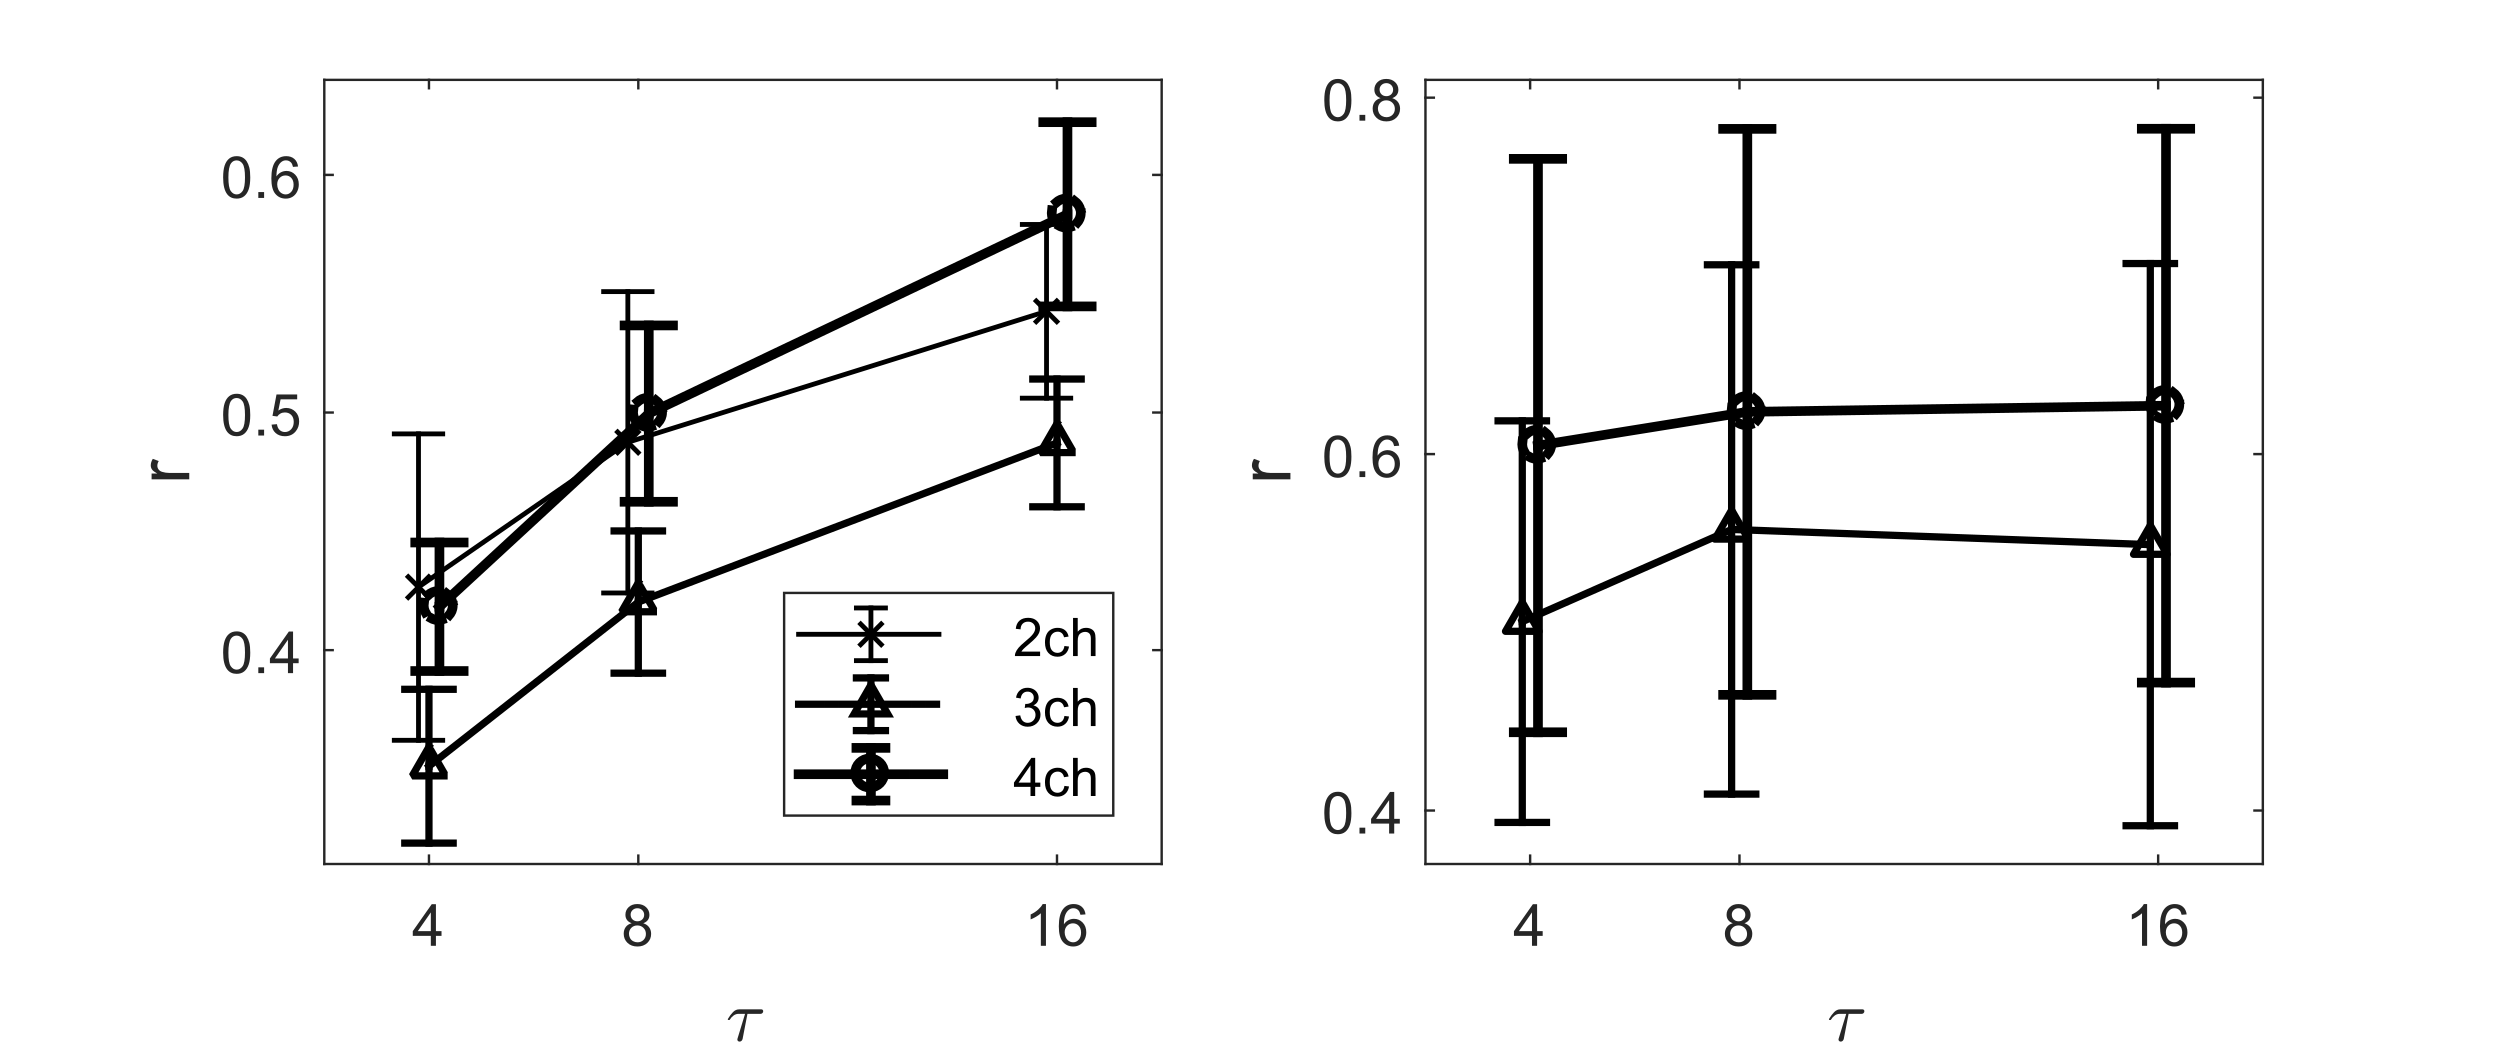 <?xml version="1.0"?>
<!DOCTYPE svg PUBLIC '-//W3C//DTD SVG 1.0//EN'
          'http://www.w3.org/TR/2001/REC-SVG-20010904/DTD/svg10.dtd'>
<svg xmlns:xlink="http://www.w3.org/1999/xlink" style="fill-opacity:1; color-rendering:auto; color-interpolation:auto; stroke:black; text-rendering:auto; stroke-linecap:square; stroke-miterlimit:10; stroke-opacity:1; shape-rendering:auto; fill:black; stroke-dasharray:none; font-weight:normal; stroke-width:1; font-family:'Dialog'; font-style:normal; stroke-linejoin:miter; font-size:12px; stroke-dashoffset:0; image-rendering:auto;" width="1033" height="436" xmlns="http://www.w3.org/2000/svg"
><rect width="100%" height="100%" fill="#808080" stroke="none"/><!--Generated by the Batik Graphics2D SVG Generator--><defs id="genericDefs"
  /><g
  ><defs id="defs1"
    ><clipPath clipPathUnits="userSpaceOnUse" id="clipPath1"
      ><path d="M0 0 L1033 0 L1033 436 L0 436 L0 0 Z"
      /></clipPath
    ></defs
    ><g style="fill:white; stroke:white;"
    ><rect x="0" y="0" width="1033" style="clip-path:url(#clipPath1); stroke:none;" height="436"
    /></g
    ><g style="fill:white; text-rendering:optimizeSpeed; color-rendering:optimizeSpeed; image-rendering:optimizeSpeed; shape-rendering:crispEdges; color-interpolation:sRGB; stroke:white;"
    ><rect x="0" width="1033" height="436" y="0" style="stroke:none;"
      /><path style="stroke:none;" d="M134 357 L480 357 L480 33 L134 33 Z"
    /></g
    ><g style="fill:rgb(38,38,38); text-rendering:geometricPrecision; color-rendering:optimizeQuality; image-rendering:optimizeQuality; stroke-linejoin:round; color-interpolation:linearRGB; stroke:rgb(38,38,38);"
    ><line y2="357" style="fill:none;" x1="134" x2="480" y1="357"
      /><line y2="33" style="fill:none;" x1="134" x2="480" y1="33"
      /><line y2="353.54" style="fill:none;" x1="177.25" x2="177.25" y1="357"
      /><line y2="353.54" style="fill:none;" x1="263.75" x2="263.75" y1="357"
      /><line y2="353.54" style="fill:none;" x1="436.75" x2="436.75" y1="357"
      /><line y2="36.46" style="fill:none;" x1="177.25" x2="177.25" y1="33"
      /><line y2="36.46" style="fill:none;" x1="263.75" x2="263.75" y1="33"
      /><line y2="36.46" style="fill:none;" x1="436.75" x2="436.75" y1="33"
    /></g
    ><g transform="translate(177.25,365.8)" style="font-size:24px; fill:rgb(38,38,38); text-rendering:geometricPrecision; color-rendering:optimizeQuality; image-rendering:optimizeQuality; font-family:'SansSerif'; color-interpolation:linearRGB; stroke:rgb(38,38,38);"
    ><path style="stroke:none;" d="M0.766 25 L0.766 20.891 L-6.688 20.891 L-6.688 18.953 L1.141 7.812 L2.875 7.812 L2.875 18.953 L5.188 18.953 L5.188 20.891 L2.875 20.891 L2.875 25 L0.766 25 ZM0.766 18.953 L0.766 11.203 L-4.625 18.953 L0.766 18.953 Z"
    /></g
    ><g transform="translate(263.75,365.8)" style="font-size:24px; fill:rgb(38,38,38); text-rendering:geometricPrecision; color-rendering:optimizeQuality; image-rendering:optimizeQuality; font-family:'SansSerif'; color-interpolation:linearRGB; stroke:rgb(38,38,38);"
    ><path style="stroke:none;" d="M-2.75 15.688 Q-4.062 15.203 -4.695 14.312 Q-5.328 13.422 -5.328 12.172 Q-5.328 10.297 -3.984 9.023 Q-2.641 7.75 -0.406 7.75 Q1.844 7.75 3.219 9.055 Q4.594 10.359 4.594 12.234 Q4.594 13.438 3.969 14.32 Q3.344 15.203 2.062 15.688 Q3.641 16.203 4.469 17.352 Q5.297 18.5 5.297 20.094 Q5.297 22.297 3.734 23.797 Q2.172 25.297 -0.359 25.297 Q-2.906 25.297 -4.469 23.789 Q-6.031 22.281 -6.031 20.031 Q-6.031 18.359 -5.18 17.227 Q-4.328 16.094 -2.75 15.688 ZM-3.172 12.109 Q-3.172 13.328 -2.391 14.102 Q-1.609 14.875 -0.359 14.875 Q0.859 14.875 1.641 14.109 Q2.422 13.344 2.422 12.219 Q2.422 11.062 1.617 10.273 Q0.812 9.484 -0.375 9.484 Q-1.578 9.484 -2.375 10.258 Q-3.172 11.031 -3.172 12.109 ZM-3.859 20.047 Q-3.859 20.938 -3.43 21.781 Q-3 22.625 -2.156 23.094 Q-1.312 23.562 -0.344 23.562 Q1.172 23.562 2.156 22.586 Q3.141 21.609 3.141 20.109 Q3.141 18.594 2.125 17.594 Q1.109 16.594 -0.406 16.594 Q-1.906 16.594 -2.883 17.578 Q-3.859 18.562 -3.859 20.047 Z"
    /></g
    ><g transform="translate(436.75,365.8)" style="font-size:24px; fill:rgb(38,38,38); text-rendering:geometricPrecision; color-rendering:optimizeQuality; image-rendering:optimizeQuality; font-family:'SansSerif'; color-interpolation:linearRGB; stroke:rgb(38,38,38);"
    ><path style="stroke:none;" d="M-4.562 25 L-6.672 25 L-6.672 11.562 Q-7.422 12.281 -8.664 13.008 Q-9.906 13.734 -10.891 14.094 L-10.891 12.062 Q-9.109 11.234 -7.789 10.047 Q-6.469 8.859 -5.922 7.75 L-4.562 7.75 L-4.562 25 ZM11.785 12.031 L9.691 12.188 Q9.41 10.953 8.895 10.391 Q8.035 9.484 6.785 9.484 Q5.785 9.484 5.019 10.047 Q4.019 10.766 3.449 12.164 Q2.879 13.562 2.848 16.141 Q3.613 14.984 4.715 14.422 Q5.816 13.859 7.019 13.859 Q9.129 13.859 10.613 15.406 Q12.098 16.953 12.098 19.422 Q12.098 21.031 11.402 22.422 Q10.707 23.812 9.488 24.555 Q8.27 25.297 6.723 25.297 Q4.082 25.297 2.418 23.352 Q0.754 21.406 0.754 16.953 Q0.754 11.984 2.598 9.719 Q4.191 7.75 6.91 7.75 Q8.941 7.75 10.238 8.883 Q11.535 10.016 11.785 12.031 ZM3.176 19.438 Q3.176 20.516 3.637 21.516 Q4.098 22.516 4.934 23.039 Q5.769 23.562 6.676 23.562 Q8.02 23.562 8.98 22.484 Q9.941 21.406 9.941 19.547 Q9.941 17.766 8.988 16.742 Q8.035 15.719 6.598 15.719 Q5.176 15.719 4.176 16.742 Q3.176 17.766 3.176 19.438 Z"
    /></g
    ><g transform="translate(300,430)" style="font-size:30px; fill:rgb(38,38,38); text-rendering:geometricPrecision; color-rendering:optimizeQuality; image-rendering:optimizeQuality; font-family:'mwb_cmmi10'; color-interpolation:linearRGB; stroke:rgb(38,38,38);"
    ><path style="stroke:none;" d="M4.672 -0.453 Q4.672 -0.656 4.719 -0.781 L7.859 -11.078 L5.156 -11.078 Q4.062 -11.078 3.109 -10.391 Q2.156 -9.703 1.531 -8.641 Q1.469 -8.531 1.344 -8.531 L1 -8.531 Q0.719 -8.531 0.719 -8.812 Q0.719 -8.875 0.781 -9 Q1.766 -10.672 2.883 -11.805 Q4 -12.938 5.406 -12.938 L14.609 -12.938 Q14.922 -12.938 15.141 -12.719 Q15.359 -12.5 15.359 -12.172 Q15.359 -11.734 15.047 -11.406 Q14.734 -11.078 14.281 -11.078 L8.844 -11.078 L6.844 -0.719 Q6.719 -0.234 6.398 0.078 Q6.078 0.391 5.578 0.391 Q5.203 0.391 4.938 0.148 Q4.672 -0.094 4.672 -0.453 Z"
    /></g
    ><g style="fill:rgb(38,38,38); text-rendering:geometricPrecision; color-rendering:optimizeQuality; image-rendering:optimizeQuality; stroke-linejoin:round; color-interpolation:linearRGB; stroke:rgb(38,38,38);"
    ><line y2="33" style="fill:none;" x1="134" x2="134" y1="357"
      /><line y2="33" style="fill:none;" x1="480" x2="480" y1="357"
      /><line y2="268.636" style="fill:none;" x1="134" x2="137.46" y1="268.636"
      /><line y2="170.454" style="fill:none;" x1="134" x2="137.46" y1="170.454"
      /><line y2="72.273" style="fill:none;" x1="134" x2="137.46" y1="72.273"
      /><line y2="268.636" style="fill:none;" x1="480" x2="476.54" y1="268.636"
      /><line y2="170.454" style="fill:none;" x1="480" x2="476.54" y1="170.454"
      /><line y2="72.273" style="fill:none;" x1="480" x2="476.54" y1="72.273"
    /></g
    ><g transform="translate(125.2,268.636)" style="font-size:24px; fill:rgb(38,38,38); text-rendering:geometricPrecision; color-rendering:optimizeQuality; image-rendering:optimizeQuality; font-family:'SansSerif'; color-interpolation:linearRGB; stroke:rgb(38,38,38);"
    ><path style="stroke:none;" d="M-33 1.031 Q-33 -2.016 -32.375 -3.875 Q-31.75 -5.734 -30.516 -6.742 Q-29.281 -7.75 -27.406 -7.75 Q-26.016 -7.75 -24.977 -7.195 Q-23.938 -6.641 -23.258 -5.594 Q-22.578 -4.547 -22.188 -3.039 Q-21.797 -1.531 -21.797 1.031 Q-21.797 4.047 -22.422 5.906 Q-23.047 7.766 -24.281 8.781 Q-25.516 9.797 -27.406 9.797 Q-29.891 9.797 -31.297 8.016 Q-33 5.859 -33 1.031 ZM-30.828 1.031 Q-30.828 5.25 -29.844 6.656 Q-28.859 8.062 -27.406 8.062 Q-25.953 8.062 -24.961 6.656 Q-23.969 5.25 -23.969 1.031 Q-23.969 -3.219 -24.961 -4.609 Q-25.953 -6 -27.422 -6 Q-28.875 -6 -29.75 -4.781 Q-30.828 -3.203 -30.828 1.031 ZM-18.465 9.5 L-18.465 7.094 L-16.074 7.094 L-16.074 9.5 L-18.465 9.5 ZM-6.219 9.5 L-6.219 5.391 L-13.672 5.391 L-13.672 3.453 L-5.844 -7.688 L-4.109 -7.688 L-4.109 3.453 L-1.797 3.453 L-1.797 5.391 L-4.109 5.391 L-4.109 9.5 L-6.219 9.5 ZM-6.219 3.453 L-6.219 -4.297 L-11.609 3.453 L-6.219 3.453 Z"
    /></g
    ><g transform="translate(125.2,170.454)" style="font-size:24px; fill:rgb(38,38,38); text-rendering:geometricPrecision; color-rendering:optimizeQuality; image-rendering:optimizeQuality; font-family:'SansSerif'; color-interpolation:linearRGB; stroke:rgb(38,38,38);"
    ><path style="stroke:none;" d="M-33 1.031 Q-33 -2.016 -32.375 -3.875 Q-31.75 -5.734 -30.516 -6.742 Q-29.281 -7.75 -27.406 -7.75 Q-26.016 -7.75 -24.977 -7.195 Q-23.938 -6.641 -23.258 -5.594 Q-22.578 -4.547 -22.188 -3.039 Q-21.797 -1.531 -21.797 1.031 Q-21.797 4.047 -22.422 5.906 Q-23.047 7.766 -24.281 8.781 Q-25.516 9.797 -27.406 9.797 Q-29.891 9.797 -31.297 8.016 Q-33 5.859 -33 1.031 ZM-30.828 1.031 Q-30.828 5.25 -29.844 6.656 Q-28.859 8.062 -27.406 8.062 Q-25.953 8.062 -24.961 6.656 Q-23.969 5.25 -23.969 1.031 Q-23.969 -3.219 -24.961 -4.609 Q-25.953 -6 -27.422 -6 Q-28.875 -6 -29.75 -4.781 Q-30.828 -3.203 -30.828 1.031 ZM-18.465 9.5 L-18.465 7.094 L-16.074 7.094 L-16.074 9.5 L-18.465 9.5 ZM-12.984 5 L-10.766 4.812 Q-10.531 6.422 -9.633 7.242 Q-8.734 8.062 -7.469 8.062 Q-5.938 8.062 -4.883 6.914 Q-3.828 5.766 -3.828 3.859 Q-3.828 2.062 -4.844 1.016 Q-5.859 -0.031 -7.5 -0.031 Q-8.516 -0.031 -9.336 0.43 Q-10.156 0.891 -10.625 1.641 L-12.609 1.375 L-10.953 -7.453 L-2.406 -7.453 L-2.406 -5.438 L-9.266 -5.438 L-10.188 -0.812 Q-8.641 -1.891 -6.938 -1.891 Q-4.688 -1.891 -3.141 -0.336 Q-1.594 1.219 -1.594 3.672 Q-1.594 6 -2.953 7.703 Q-4.609 9.797 -7.469 9.797 Q-9.812 9.797 -11.297 8.484 Q-12.781 7.172 -12.984 5 Z"
    /></g
    ><g transform="translate(125.2,72.273)" style="font-size:24px; fill:rgb(38,38,38); text-rendering:geometricPrecision; color-rendering:optimizeQuality; image-rendering:optimizeQuality; font-family:'SansSerif'; color-interpolation:linearRGB; stroke:rgb(38,38,38);"
    ><path style="stroke:none;" d="M-33 1.031 Q-33 -2.016 -32.375 -3.875 Q-31.75 -5.734 -30.516 -6.742 Q-29.281 -7.75 -27.406 -7.75 Q-26.016 -7.75 -24.977 -7.195 Q-23.938 -6.641 -23.258 -5.594 Q-22.578 -4.547 -22.188 -3.039 Q-21.797 -1.531 -21.797 1.031 Q-21.797 4.047 -22.422 5.906 Q-23.047 7.766 -24.281 8.781 Q-25.516 9.797 -27.406 9.797 Q-29.891 9.797 -31.297 8.016 Q-33 5.859 -33 1.031 ZM-30.828 1.031 Q-30.828 5.25 -29.844 6.656 Q-28.859 8.062 -27.406 8.062 Q-25.953 8.062 -24.961 6.656 Q-23.969 5.25 -23.969 1.031 Q-23.969 -3.219 -24.961 -4.609 Q-25.953 -6 -27.422 -6 Q-28.875 -6 -29.75 -4.781 Q-30.828 -3.203 -30.828 1.031 ZM-18.465 9.5 L-18.465 7.094 L-16.074 7.094 L-16.074 9.5 L-18.465 9.5 ZM-2.047 -3.469 L-4.141 -3.312 Q-4.422 -4.547 -4.938 -5.109 Q-5.797 -6.016 -7.047 -6.016 Q-8.047 -6.016 -8.812 -5.453 Q-9.812 -4.734 -10.383 -3.336 Q-10.953 -1.938 -10.984 0.641 Q-10.219 -0.516 -9.117 -1.078 Q-8.016 -1.641 -6.812 -1.641 Q-4.703 -1.641 -3.219 -0.094 Q-1.734 1.453 -1.734 3.922 Q-1.734 5.531 -2.43 6.922 Q-3.125 8.312 -4.344 9.055 Q-5.562 9.797 -7.109 9.797 Q-9.75 9.797 -11.414 7.852 Q-13.078 5.906 -13.078 1.453 Q-13.078 -3.516 -11.234 -5.781 Q-9.641 -7.75 -6.922 -7.75 Q-4.891 -7.75 -3.594 -6.617 Q-2.297 -5.484 -2.047 -3.469 ZM-10.656 3.938 Q-10.656 5.016 -10.195 6.016 Q-9.734 7.016 -8.898 7.539 Q-8.062 8.062 -7.156 8.062 Q-5.812 8.062 -4.852 6.984 Q-3.891 5.906 -3.891 4.047 Q-3.891 2.266 -4.844 1.242 Q-5.797 0.219 -7.234 0.219 Q-8.656 0.219 -9.656 1.242 Q-10.656 2.266 -10.656 3.938 Z"
    /></g
    ><g transform="translate(85.2,195) rotate(-90)" style="font-size:30px; fill:rgb(38,38,38); text-rendering:geometricPrecision; color-rendering:optimizeQuality; image-rendering:optimizeQuality; font-family:'SansSerif'; color-interpolation:linearRGB; stroke:rgb(38,38,38);"
    ><path style="stroke:none;" d="M-3.047 -7 L-3.047 -22.562 L-0.672 -22.562 L-0.672 -20.203 Q0.234 -21.859 1 -22.383 Q1.766 -22.906 2.688 -22.906 Q4.031 -22.906 5.406 -22.062 L4.5 -19.609 Q3.531 -20.188 2.562 -20.188 Q1.688 -20.188 1 -19.664 Q0.312 -19.141 0.031 -18.219 Q-0.422 -16.812 -0.422 -15.141 L-0.422 -7 L-3.047 -7 Z"
    /></g
    ><g style="stroke-linecap:butt; text-rendering:geometricPrecision; color-rendering:optimizeQuality; image-rendering:optimizeQuality; stroke-linejoin:round; color-interpolation:linearRGB; stroke-width:2;"
    ><line y2="305.894" style="fill:none;" x1="172.925" x2="172.925" y1="242.589"
      /><line y2="245.017" style="fill:none;" x1="259.425" x2="259.425" y1="182.756"
      /><line y2="164.525" style="fill:none;" x1="432.425" x2="432.425" y1="128.636"
      /><line y2="179.284" style="fill:none;" x1="172.925" x2="172.925" y1="242.589"
      /><line y2="120.495" style="fill:none;" x1="259.425" x2="259.425" y1="182.756"
      /><line y2="92.748" style="fill:none;" x1="432.425" x2="432.425" y1="128.636"
      /><path style="fill:none; stroke-dasharray:2,2; stroke-miterlimit:1; fill-rule:evenodd; stroke-linejoin:bevel;" d="M172.925 242.589 L259.425 182.756 L432.425 128.636"
      /><path d="M-4.243 -4.243 L4.243 4.243 M-4.243 4.243 L4.243 -4.243" style="fill:none; stroke-linejoin:miter;" transform="translate(172.925,242.589)"
      /><path d="M-4.243 -4.243 L4.243 4.243 M-4.243 4.243 L4.243 -4.243" style="fill:none; stroke-linejoin:miter;" transform="translate(259.425,182.756)"
      /><path d="M-4.243 -4.243 L4.243 4.243 M-4.243 4.243 L4.243 -4.243" style="fill:none; stroke-linejoin:miter;" transform="translate(432.425,128.636)"
    /></g
    ><g style="text-rendering:geometricPrecision; color-interpolation:linearRGB; color-rendering:optimizeQuality; image-rendering:optimizeQuality;" transform="translate(172.925,305.894)"
    ><path style="stroke:none;" d="M-10 0 L10 0"
    /></g
    ><g transform="translate(172.925,305.894)" style="stroke-linecap:butt; text-rendering:geometricPrecision; color-rendering:optimizeQuality; image-rendering:optimizeQuality; color-interpolation:linearRGB; stroke-width:2;"
    ><path style="fill:none;" d="M-10 0 L10 0"
    /></g
    ><g style="text-rendering:geometricPrecision; color-interpolation:linearRGB; color-rendering:optimizeQuality; image-rendering:optimizeQuality;" transform="translate(259.425,245.017)"
    ><path style="stroke:none;" d="M-10 0 L10 0"
    /></g
    ><g transform="translate(259.425,245.017)" style="stroke-linecap:butt; text-rendering:geometricPrecision; color-rendering:optimizeQuality; image-rendering:optimizeQuality; color-interpolation:linearRGB; stroke-width:2;"
    ><path style="fill:none;" d="M-10 0 L10 0"
    /></g
    ><g style="text-rendering:geometricPrecision; color-interpolation:linearRGB; color-rendering:optimizeQuality; image-rendering:optimizeQuality;" transform="translate(432.425,164.525)"
    ><path style="stroke:none;" d="M-10 0 L10 0"
    /></g
    ><g transform="translate(432.425,164.525)" style="stroke-linecap:butt; text-rendering:geometricPrecision; color-rendering:optimizeQuality; image-rendering:optimizeQuality; color-interpolation:linearRGB; stroke-width:2;"
    ><path style="fill:none;" d="M-10 0 L10 0"
    /></g
    ><g style="text-rendering:geometricPrecision; color-interpolation:linearRGB; color-rendering:optimizeQuality; image-rendering:optimizeQuality;" transform="translate(172.925,179.284)"
    ><path style="stroke:none;" d="M-10 0 L10 0"
    /></g
    ><g transform="translate(172.925,179.284)" style="stroke-linecap:butt; text-rendering:geometricPrecision; color-rendering:optimizeQuality; image-rendering:optimizeQuality; color-interpolation:linearRGB; stroke-width:2;"
    ><path style="fill:none;" d="M-10 0 L10 0"
    /></g
    ><g style="text-rendering:geometricPrecision; color-interpolation:linearRGB; color-rendering:optimizeQuality; image-rendering:optimizeQuality;" transform="translate(259.425,120.495)"
    ><path style="stroke:none;" d="M-10 0 L10 0"
    /></g
    ><g transform="translate(259.425,120.495)" style="stroke-linecap:butt; text-rendering:geometricPrecision; color-rendering:optimizeQuality; image-rendering:optimizeQuality; color-interpolation:linearRGB; stroke-width:2;"
    ><path style="fill:none;" d="M-10 0 L10 0"
    /></g
    ><g style="text-rendering:geometricPrecision; color-interpolation:linearRGB; color-rendering:optimizeQuality; image-rendering:optimizeQuality;" transform="translate(432.425,92.748)"
    ><path style="stroke:none;" d="M-10 0 L10 0"
    /></g
    ><g transform="translate(432.425,92.748)" style="stroke-linecap:butt; text-rendering:geometricPrecision; color-rendering:optimizeQuality; image-rendering:optimizeQuality; color-interpolation:linearRGB; stroke-width:2;"
    ><path style="fill:none;" d="M-10 0 L10 0"
      /><line transform="translate(-432.425,-92.748)" x1="177.25" x2="177.25" y1="316.599" style="fill:none; stroke-linejoin:round; stroke-width:3;" y2="348.377"
      /><line transform="translate(-432.425,-92.748)" x1="263.75" x2="263.75" y1="248.773" style="fill:none; stroke-linejoin:round; stroke-width:3;" y2="278.16"
      /><line transform="translate(-432.425,-92.748)" x1="436.75" x2="436.75" y1="183.014" style="fill:none; stroke-linejoin:round; stroke-width:3;" y2="209.407"
      /><line transform="translate(-432.425,-92.748)" x1="177.25" x2="177.25" y1="316.599" style="fill:none; stroke-linejoin:round; stroke-width:3;" y2="284.821"
      /><line transform="translate(-432.425,-92.748)" x1="263.75" x2="263.75" y1="248.773" style="fill:none; stroke-linejoin:round; stroke-width:3;" y2="219.387"
      /><line transform="translate(-432.425,-92.748)" x1="436.75" x2="436.75" y1="183.014" style="fill:none; stroke-linejoin:round; stroke-width:3;" y2="156.621"
    /></g
    ><g style="stroke-linecap:butt; text-rendering:geometricPrecision; color-rendering:optimizeQuality; image-rendering:optimizeQuality; stroke-linejoin:bevel; stroke-dasharray:3,3; color-interpolation:linearRGB; stroke-width:3; stroke-miterlimit:1;"
    ><path d="M177.25 316.599 L263.75 248.773 L436.75 183.014" style="fill:none; fill-rule:evenodd;"
      /><path transform="translate(177.25,316.599)" style="fill:none; stroke-dasharray:none; stroke-miterlimit:10; stroke-linejoin:miter;" d="M0 -7.998 L-6.926 3.999 L6.926 3.999 Z"
      /><path transform="translate(263.75,248.773)" style="fill:none; stroke-dasharray:none; stroke-miterlimit:10; stroke-linejoin:miter;" d="M0 -7.998 L-6.926 3.999 L6.926 3.999 Z"
      /><path transform="translate(436.75,183.014)" style="fill:none; stroke-dasharray:none; stroke-miterlimit:10; stroke-linejoin:miter;" d="M0 -7.998 L-6.926 3.999 L6.926 3.999 Z"
    /></g
    ><g style="text-rendering:geometricPrecision; color-interpolation:linearRGB; color-rendering:optimizeQuality; image-rendering:optimizeQuality;" transform="translate(177.25,348.377)"
    ><path style="stroke:none;" d="M-10 0 L10 0"
    /></g
    ><g transform="translate(177.25,348.377)" style="stroke-linecap:butt; text-rendering:geometricPrecision; color-rendering:optimizeQuality; image-rendering:optimizeQuality; color-interpolation:linearRGB; stroke-width:3;"
    ><path style="fill:none;" d="M-10 0 L10 0"
    /></g
    ><g style="text-rendering:geometricPrecision; color-interpolation:linearRGB; color-rendering:optimizeQuality; image-rendering:optimizeQuality;" transform="translate(263.75,278.16)"
    ><path style="stroke:none;" d="M-10 0 L10 0"
    /></g
    ><g transform="translate(263.75,278.16)" style="stroke-linecap:butt; text-rendering:geometricPrecision; color-rendering:optimizeQuality; image-rendering:optimizeQuality; color-interpolation:linearRGB; stroke-width:3;"
    ><path style="fill:none;" d="M-10 0 L10 0"
    /></g
    ><g style="text-rendering:geometricPrecision; color-interpolation:linearRGB; color-rendering:optimizeQuality; image-rendering:optimizeQuality;" transform="translate(436.75,209.407)"
    ><path style="stroke:none;" d="M-10 0 L10 0"
    /></g
    ><g transform="translate(436.75,209.407)" style="stroke-linecap:butt; text-rendering:geometricPrecision; color-rendering:optimizeQuality; image-rendering:optimizeQuality; color-interpolation:linearRGB; stroke-width:3;"
    ><path style="fill:none;" d="M-10 0 L10 0"
    /></g
    ><g style="text-rendering:geometricPrecision; color-interpolation:linearRGB; color-rendering:optimizeQuality; image-rendering:optimizeQuality;" transform="translate(177.25,284.821)"
    ><path style="stroke:none;" d="M-10 0 L10 0"
    /></g
    ><g transform="translate(177.25,284.821)" style="stroke-linecap:butt; text-rendering:geometricPrecision; color-rendering:optimizeQuality; image-rendering:optimizeQuality; color-interpolation:linearRGB; stroke-width:3;"
    ><path style="fill:none;" d="M-10 0 L10 0"
    /></g
    ><g style="text-rendering:geometricPrecision; color-interpolation:linearRGB; color-rendering:optimizeQuality; image-rendering:optimizeQuality;" transform="translate(263.75,219.387)"
    ><path style="stroke:none;" d="M-10 0 L10 0"
    /></g
    ><g transform="translate(263.75,219.387)" style="stroke-linecap:butt; text-rendering:geometricPrecision; color-rendering:optimizeQuality; image-rendering:optimizeQuality; color-interpolation:linearRGB; stroke-width:3;"
    ><path style="fill:none;" d="M-10 0 L10 0"
    /></g
    ><g style="text-rendering:geometricPrecision; color-interpolation:linearRGB; color-rendering:optimizeQuality; image-rendering:optimizeQuality;" transform="translate(436.75,156.621)"
    ><path style="stroke:none;" d="M-10 0 L10 0"
    /></g
    ><g transform="translate(436.75,156.621)" style="stroke-linecap:butt; text-rendering:geometricPrecision; color-rendering:optimizeQuality; image-rendering:optimizeQuality; color-interpolation:linearRGB; stroke-width:3;"
    ><path style="fill:none;" d="M-10 0 L10 0"
      /><line transform="translate(-436.75,-156.621)" x1="181.575" x2="181.575" y1="250.717" style="fill:none; stroke-linejoin:round; stroke-width:4;" y2="277.269"
      /><line transform="translate(-436.75,-156.621)" x1="268.075" x2="268.075" y1="170.904" style="fill:none; stroke-linejoin:round; stroke-width:4;" y2="207.336"
      /><line transform="translate(-436.75,-156.621)" x1="441.075" x2="441.075" y1="88.546" style="fill:none; stroke-linejoin:round; stroke-width:4;" y2="126.607"
      /><line transform="translate(-436.75,-156.621)" x1="181.575" x2="181.575" y1="250.717" style="fill:none; stroke-linejoin:round; stroke-width:4;" y2="224.164"
      /><line transform="translate(-436.75,-156.621)" x1="268.075" x2="268.075" y1="170.904" style="fill:none; stroke-linejoin:round; stroke-width:4;" y2="134.472"
      /><line transform="translate(-436.75,-156.621)" x1="441.075" x2="441.075" y1="88.546" style="fill:none; stroke-linejoin:round; stroke-width:4;" y2="50.485"
    /></g
    ><g style="stroke-linecap:butt; text-rendering:geometricPrecision; color-rendering:optimizeQuality; image-rendering:optimizeQuality; stroke-linejoin:bevel; stroke-dasharray:4,4; color-interpolation:linearRGB; stroke-width:4; stroke-miterlimit:1;"
    ><path d="M181.575 250.717 L268.075 170.904 L441.075 88.546" style="fill:none; fill-rule:evenodd;"
      /><circle transform="translate(181.575,250.717)" style="fill:none; stroke-linejoin:miter; stroke-dasharray:none; stroke-miterlimit:10;" r="6" cx="-0.5" cy="-0.5"
      /><circle transform="translate(268.075,170.904)" style="fill:none; stroke-linejoin:miter; stroke-dasharray:none; stroke-miterlimit:10;" r="6" cx="-0.5" cy="-0.5"
      /><circle transform="translate(441.075,88.546)" style="fill:none; stroke-linejoin:miter; stroke-dasharray:none; stroke-miterlimit:10;" r="6" cx="-0.5" cy="-0.5"
    /></g
    ><g style="text-rendering:geometricPrecision; color-interpolation:linearRGB; color-rendering:optimizeQuality; image-rendering:optimizeQuality;" transform="translate(181.575,277.269)"
    ><path style="stroke:none;" d="M-10 0 L10 0"
    /></g
    ><g transform="translate(181.575,277.269)" style="stroke-linecap:butt; text-rendering:geometricPrecision; color-rendering:optimizeQuality; image-rendering:optimizeQuality; color-interpolation:linearRGB; stroke-width:4;"
    ><path style="fill:none;" d="M-10 0 L10 0"
    /></g
    ><g style="text-rendering:geometricPrecision; color-interpolation:linearRGB; color-rendering:optimizeQuality; image-rendering:optimizeQuality;" transform="translate(268.075,207.336)"
    ><path style="stroke:none;" d="M-10 0 L10 0"
    /></g
    ><g transform="translate(268.075,207.336)" style="stroke-linecap:butt; text-rendering:geometricPrecision; color-rendering:optimizeQuality; image-rendering:optimizeQuality; color-interpolation:linearRGB; stroke-width:4;"
    ><path style="fill:none;" d="M-10 0 L10 0"
    /></g
    ><g style="text-rendering:geometricPrecision; color-interpolation:linearRGB; color-rendering:optimizeQuality; image-rendering:optimizeQuality;" transform="translate(441.075,126.607)"
    ><path style="stroke:none;" d="M-10 0 L10 0"
    /></g
    ><g transform="translate(441.075,126.607)" style="stroke-linecap:butt; text-rendering:geometricPrecision; color-rendering:optimizeQuality; image-rendering:optimizeQuality; color-interpolation:linearRGB; stroke-width:4;"
    ><path style="fill:none;" d="M-10 0 L10 0"
    /></g
    ><g style="text-rendering:geometricPrecision; color-interpolation:linearRGB; color-rendering:optimizeQuality; image-rendering:optimizeQuality;" transform="translate(181.575,224.164)"
    ><path style="stroke:none;" d="M-10 0 L10 0"
    /></g
    ><g transform="translate(181.575,224.164)" style="stroke-linecap:butt; text-rendering:geometricPrecision; color-rendering:optimizeQuality; image-rendering:optimizeQuality; color-interpolation:linearRGB; stroke-width:4;"
    ><path style="fill:none;" d="M-10 0 L10 0"
    /></g
    ><g style="text-rendering:geometricPrecision; color-interpolation:linearRGB; color-rendering:optimizeQuality; image-rendering:optimizeQuality;" transform="translate(268.075,134.472)"
    ><path style="stroke:none;" d="M-10 0 L10 0"
    /></g
    ><g transform="translate(268.075,134.472)" style="stroke-linecap:butt; text-rendering:geometricPrecision; color-rendering:optimizeQuality; image-rendering:optimizeQuality; color-interpolation:linearRGB; stroke-width:4;"
    ><path style="fill:none;" d="M-10 0 L10 0"
    /></g
    ><g style="text-rendering:geometricPrecision; color-interpolation:linearRGB; color-rendering:optimizeQuality; image-rendering:optimizeQuality;" transform="translate(441.075,50.485)"
    ><path style="stroke:none;" d="M-10 0 L10 0"
    /></g
    ><g transform="translate(441.075,50.485)" style="stroke-linecap:butt; text-rendering:geometricPrecision; color-rendering:optimizeQuality; image-rendering:optimizeQuality; color-interpolation:linearRGB; stroke-width:4;"
    ><path style="fill:none;" d="M-10 0 L10 0"
    /></g
    ><g style="fill:white; text-rendering:optimizeSpeed; color-rendering:optimizeSpeed; image-rendering:optimizeSpeed; shape-rendering:crispEdges; color-interpolation:sRGB; stroke:white;"
    ><path style="stroke:none;" d="M324 337 L324 245 L460 245 L460 337 Z"
    /></g
    ><g transform="translate(394.242,262.093)" style="font-size:22px; text-rendering:geometricPrecision; color-rendering:optimizeQuality; image-rendering:optimizeQuality; font-family:'SansSerif'; color-interpolation:linearRGB;"
    ><path style="stroke:none;" d="M35.527 7.141 L35.527 9 L25.121 9 Q25.09 8.297 25.34 7.656 Q25.746 6.594 26.621 5.562 Q27.496 4.531 29.137 3.172 Q31.715 1.078 32.613 -0.156 Q33.512 -1.391 33.512 -2.484 Q33.512 -3.641 32.691 -4.43 Q31.871 -5.219 30.559 -5.219 Q29.152 -5.219 28.316 -4.375 Q27.48 -3.531 27.465 -2.047 L25.48 -2.266 Q25.684 -4.484 27.02 -5.648 Q28.355 -6.812 30.59 -6.812 Q32.855 -6.812 34.176 -5.555 Q35.496 -4.297 35.496 -2.438 Q35.496 -1.5 35.113 -0.586 Q34.73 0.328 33.832 1.336 Q32.934 2.344 30.855 4.109 Q29.105 5.578 28.613 6.094 Q28.121 6.609 27.809 7.141 L35.527 7.141 ZM45.575 4.828 L47.481 5.062 Q47.169 7.031 45.888 8.148 Q44.606 9.266 42.731 9.266 Q40.388 9.266 38.966 7.734 Q37.544 6.203 37.544 3.344 Q37.544 1.484 38.153 0.102 Q38.763 -1.281 40.02 -1.977 Q41.278 -2.672 42.747 -2.672 Q44.606 -2.672 45.786 -1.727 Q46.966 -0.781 47.294 0.938 L45.419 1.234 Q45.153 0.078 44.466 -0.5 Q43.778 -1.078 42.825 -1.078 Q41.356 -1.078 40.442 -0.031 Q39.528 1.016 39.528 3.281 Q39.528 5.578 40.411 6.625 Q41.294 7.672 42.716 7.672 Q43.856 7.672 44.614 6.969 Q45.372 6.266 45.575 4.828 ZM49.138 9 L49.138 -6.75 L51.075 -6.75 L51.075 -1.094 Q52.419 -2.672 54.481 -2.672 Q55.747 -2.672 56.685 -2.172 Q57.622 -1.672 58.028 -0.789 Q58.435 0.094 58.435 1.766 L58.435 9 L56.497 9 L56.497 1.766 Q56.497 0.312 55.864 -0.344 Q55.231 -1 54.091 -1 Q53.231 -1 52.474 -0.555 Q51.716 -0.109 51.395 0.656 Q51.075 1.422 51.075 2.766 L51.075 9 L49.138 9 Z"
    /></g
    ><g style="stroke-linecap:butt; text-rendering:geometricPrecision; color-rendering:optimizeQuality; image-rendering:optimizeQuality; stroke-linejoin:bevel; stroke-dasharray:2,2; color-interpolation:linearRGB; stroke-width:2; stroke-miterlimit:1;"
    ><line y2="262.093" style="fill:none;" x1="329.978" x2="389.758" y1="262.093"
    /></g
    ><g style="text-rendering:geometricPrecision; color-interpolation:linearRGB; color-rendering:optimizeQuality; image-rendering:optimizeQuality;" transform="translate(359.868,272.977)"
    ><path style="stroke:none;" d="M-6 0 L6 0"
    /></g
    ><g transform="translate(359.868,272.977)" style="stroke-linecap:butt; text-rendering:geometricPrecision; color-rendering:optimizeQuality; image-rendering:optimizeQuality; color-interpolation:linearRGB; stroke-width:2;"
    ><path style="fill:none;" d="M-6 0 L6 0"
    /></g
    ><g style="text-rendering:geometricPrecision; color-interpolation:linearRGB; color-rendering:optimizeQuality; image-rendering:optimizeQuality;" transform="translate(359.868,251.209)"
    ><path style="stroke:none;" d="M-6 0 L6 0"
    /></g
    ><g transform="translate(359.868,251.209)" style="stroke-linecap:butt; text-rendering:geometricPrecision; color-rendering:optimizeQuality; image-rendering:optimizeQuality; color-interpolation:linearRGB; stroke-width:2;"
    ><path style="fill:none;" d="M-6 0 L6 0"
      /><line transform="translate(-359.868,-251.209)" x1="359.868" x2="359.868" y1="272.977" style="fill:none; stroke-linejoin:round;" y2="251.209"
      /><path d="M-4.243 -4.243 L4.243 4.243 M-4.243 4.243 L4.243 -4.243" style="fill:none;" transform="translate(0,10.884)"
    /></g
    ><g transform="translate(394.242,291)" style="font-size:22px; text-rendering:geometricPrecision; color-rendering:optimizeQuality; image-rendering:optimizeQuality; font-family:'SansSerif'; color-interpolation:linearRGB;"
    ><path style="stroke:none;" d="M25.371 4.844 L27.309 4.578 Q27.637 6.234 28.441 6.953 Q29.246 7.672 30.387 7.672 Q31.762 7.672 32.699 6.727 Q33.637 5.781 33.637 4.391 Q33.637 3.062 32.762 2.195 Q31.887 1.328 30.559 1.328 Q29.996 1.328 29.184 1.547 L29.402 -0.156 Q29.59 -0.125 29.715 -0.125 Q30.949 -0.125 31.934 -0.773 Q32.918 -1.422 32.918 -2.766 Q32.918 -3.828 32.199 -4.523 Q31.48 -5.219 30.34 -5.219 Q29.215 -5.219 28.465 -4.516 Q27.715 -3.812 27.496 -2.391 L25.574 -2.734 Q25.918 -4.672 27.176 -5.742 Q28.434 -6.812 30.309 -6.812 Q31.59 -6.812 32.676 -6.258 Q33.762 -5.703 34.34 -4.75 Q34.918 -3.797 34.918 -2.719 Q34.918 -1.703 34.371 -0.867 Q33.824 -0.031 32.746 0.469 Q34.137 0.797 34.91 1.812 Q35.684 2.828 35.684 4.344 Q35.684 6.406 34.184 7.844 Q32.684 9.281 30.387 9.281 Q28.309 9.281 26.941 8.047 Q25.574 6.812 25.371 4.844 ZM45.575 4.828 L47.481 5.062 Q47.169 7.031 45.888 8.148 Q44.606 9.266 42.731 9.266 Q40.388 9.266 38.966 7.734 Q37.544 6.203 37.544 3.344 Q37.544 1.484 38.153 0.102 Q38.763 -1.281 40.02 -1.977 Q41.278 -2.672 42.747 -2.672 Q44.606 -2.672 45.786 -1.727 Q46.966 -0.781 47.294 0.938 L45.419 1.234 Q45.153 0.078 44.466 -0.5 Q43.778 -1.078 42.825 -1.078 Q41.356 -1.078 40.442 -0.031 Q39.528 1.016 39.528 3.281 Q39.528 5.578 40.411 6.625 Q41.294 7.672 42.716 7.672 Q43.856 7.672 44.614 6.969 Q45.372 6.266 45.575 4.828 ZM49.138 9 L49.138 -6.75 L51.075 -6.75 L51.075 -1.094 Q52.419 -2.672 54.481 -2.672 Q55.747 -2.672 56.685 -2.172 Q57.622 -1.672 58.028 -0.789 Q58.435 0.094 58.435 1.766 L58.435 9 L56.497 9 L56.497 1.766 Q56.497 0.312 55.864 -0.344 Q55.231 -1 54.091 -1 Q53.231 -1 52.474 -0.555 Q51.716 -0.109 51.395 0.656 Q51.075 1.422 51.075 2.766 L51.075 9 L49.138 9 Z"
    /></g
    ><g style="stroke-linecap:butt; text-rendering:geometricPrecision; color-rendering:optimizeQuality; image-rendering:optimizeQuality; stroke-linejoin:bevel; stroke-dasharray:3,3; color-interpolation:linearRGB; stroke-width:3; stroke-miterlimit:1;"
    ><line y2="291" style="fill:none;" x1="329.978" x2="389.758" y1="291"
    /></g
    ><g style="text-rendering:geometricPrecision; color-interpolation:linearRGB; color-rendering:optimizeQuality; image-rendering:optimizeQuality;" transform="translate(359.868,301.884)"
    ><path style="stroke:none;" d="M-6 0 L6 0"
    /></g
    ><g transform="translate(359.868,301.884)" style="stroke-linecap:butt; text-rendering:geometricPrecision; color-rendering:optimizeQuality; image-rendering:optimizeQuality; color-interpolation:linearRGB; stroke-width:3;"
    ><path style="fill:none;" d="M-6 0 L6 0"
    /></g
    ><g style="text-rendering:geometricPrecision; color-interpolation:linearRGB; color-rendering:optimizeQuality; image-rendering:optimizeQuality;" transform="translate(359.868,280.116)"
    ><path style="stroke:none;" d="M-6 0 L6 0"
    /></g
    ><g transform="translate(359.868,280.116)" style="stroke-linecap:butt; text-rendering:geometricPrecision; color-rendering:optimizeQuality; image-rendering:optimizeQuality; color-interpolation:linearRGB; stroke-width:3;"
    ><path style="fill:none;" d="M-6 0 L6 0"
      /><line transform="translate(-359.868,-280.116)" x1="359.868" x2="359.868" y1="301.884" style="fill:none; stroke-linejoin:round;" y2="280.116"
      /><path d="M0 -7.998 L-6.926 3.999 L6.926 3.999 Z" style="fill:none;" transform="translate(0,10.884)"
    /></g
    ><g transform="translate(394.242,319.907)" style="font-size:22px; text-rendering:geometricPrecision; color-rendering:optimizeQuality; image-rendering:optimizeQuality; font-family:'SansSerif'; color-interpolation:linearRGB;"
    ><path style="stroke:none;" d="M31.559 9 L31.559 5.234 L24.73 5.234 L24.73 3.453 L31.918 -6.75 L33.496 -6.75 L33.496 3.453 L35.621 3.453 L35.621 5.234 L33.496 5.234 L33.496 9 L31.559 9 ZM31.559 3.453 L31.559 -3.641 L26.637 3.453 L31.559 3.453 ZM45.575 4.828 L47.481 5.062 Q47.169 7.031 45.888 8.148 Q44.606 9.266 42.731 9.266 Q40.388 9.266 38.966 7.734 Q37.544 6.203 37.544 3.344 Q37.544 1.484 38.153 0.102 Q38.763 -1.281 40.02 -1.977 Q41.278 -2.672 42.747 -2.672 Q44.606 -2.672 45.786 -1.727 Q46.966 -0.781 47.294 0.938 L45.419 1.234 Q45.153 0.078 44.466 -0.5 Q43.778 -1.078 42.825 -1.078 Q41.356 -1.078 40.442 -0.031 Q39.528 1.016 39.528 3.281 Q39.528 5.578 40.411 6.625 Q41.294 7.672 42.716 7.672 Q43.856 7.672 44.614 6.969 Q45.372 6.266 45.575 4.828 ZM49.138 9 L49.138 -6.75 L51.075 -6.75 L51.075 -1.094 Q52.419 -2.672 54.481 -2.672 Q55.747 -2.672 56.685 -2.172 Q57.622 -1.672 58.028 -0.789 Q58.435 0.094 58.435 1.766 L58.435 9 L56.497 9 L56.497 1.766 Q56.497 0.312 55.864 -0.344 Q55.231 -1 54.091 -1 Q53.231 -1 52.474 -0.555 Q51.716 -0.109 51.395 0.656 Q51.075 1.422 51.075 2.766 L51.075 9 L49.138 9 Z"
    /></g
    ><g style="stroke-linecap:butt; text-rendering:geometricPrecision; color-rendering:optimizeQuality; image-rendering:optimizeQuality; stroke-linejoin:bevel; stroke-dasharray:4,4; color-interpolation:linearRGB; stroke-width:4; stroke-miterlimit:1;"
    ><line y2="319.907" style="fill:none;" x1="329.978" x2="389.758" y1="319.907"
    /></g
    ><g style="text-rendering:geometricPrecision; color-interpolation:linearRGB; color-rendering:optimizeQuality; image-rendering:optimizeQuality;" transform="translate(359.868,330.791)"
    ><path style="stroke:none;" d="M-6 0 L6 0"
    /></g
    ><g transform="translate(359.868,330.791)" style="stroke-linecap:butt; text-rendering:geometricPrecision; color-rendering:optimizeQuality; image-rendering:optimizeQuality; color-interpolation:linearRGB; stroke-width:4;"
    ><path style="fill:none;" d="M-6 0 L6 0"
    /></g
    ><g style="text-rendering:geometricPrecision; color-interpolation:linearRGB; color-rendering:optimizeQuality; image-rendering:optimizeQuality;" transform="translate(359.868,309.023)"
    ><path style="stroke:none;" d="M-6 0 L6 0"
    /></g
    ><g transform="translate(359.868,309.023)" style="stroke-linecap:butt; text-rendering:geometricPrecision; color-rendering:optimizeQuality; image-rendering:optimizeQuality; color-interpolation:linearRGB; stroke-width:4;"
    ><path style="fill:none;" d="M-6 0 L6 0"
      /><line transform="translate(-359.868,-309.023)" x1="359.868" x2="359.868" y1="330.791" style="fill:none; stroke-linejoin:round;" y2="309.023"
      /><circle r="6" style="fill:none;" cx="-0.5" transform="translate(0,10.884)" cy="-0.5"
      /><path transform="translate(-359.868,-309.023)" style="fill:none; stroke-width:1; fill-rule:evenodd; stroke:rgb(38,38,38);" d="M324 337 L324 245 L460 245 L460 337 Z"
    /></g
    ><g style="fill:white; text-rendering:optimizeSpeed; color-rendering:optimizeSpeed; image-rendering:optimizeSpeed; shape-rendering:crispEdges; color-interpolation:sRGB; stroke:white;"
    ><path style="stroke:none;" d="M589 357 L935 357 L935 33 L589 33 Z"
    /></g
    ><g style="fill:rgb(38,38,38); text-rendering:geometricPrecision; color-rendering:optimizeQuality; image-rendering:optimizeQuality; stroke-linejoin:round; color-interpolation:linearRGB; stroke:rgb(38,38,38);"
    ><line y2="357" style="fill:none;" x1="589" x2="935" y1="357"
      /><line y2="33" style="fill:none;" x1="589" x2="935" y1="33"
      /><line y2="353.54" style="fill:none;" x1="632.25" x2="632.25" y1="357"
      /><line y2="353.54" style="fill:none;" x1="718.75" x2="718.75" y1="357"
      /><line y2="353.54" style="fill:none;" x1="891.75" x2="891.75" y1="357"
      /><line y2="36.46" style="fill:none;" x1="632.25" x2="632.25" y1="33"
      /><line y2="36.46" style="fill:none;" x1="718.75" x2="718.75" y1="33"
      /><line y2="36.46" style="fill:none;" x1="891.75" x2="891.75" y1="33"
    /></g
    ><g transform="translate(632.25,365.8)" style="font-size:24px; fill:rgb(38,38,38); text-rendering:geometricPrecision; color-rendering:optimizeQuality; image-rendering:optimizeQuality; font-family:'SansSerif'; color-interpolation:linearRGB; stroke:rgb(38,38,38);"
    ><path style="stroke:none;" d="M0.766 25 L0.766 20.891 L-6.688 20.891 L-6.688 18.953 L1.141 7.812 L2.875 7.812 L2.875 18.953 L5.188 18.953 L5.188 20.891 L2.875 20.891 L2.875 25 L0.766 25 ZM0.766 18.953 L0.766 11.203 L-4.625 18.953 L0.766 18.953 Z"
    /></g
    ><g transform="translate(718.75,365.8)" style="font-size:24px; fill:rgb(38,38,38); text-rendering:geometricPrecision; color-rendering:optimizeQuality; image-rendering:optimizeQuality; font-family:'SansSerif'; color-interpolation:linearRGB; stroke:rgb(38,38,38);"
    ><path style="stroke:none;" d="M-2.75 15.688 Q-4.062 15.203 -4.695 14.312 Q-5.328 13.422 -5.328 12.172 Q-5.328 10.297 -3.984 9.023 Q-2.641 7.75 -0.406 7.75 Q1.844 7.75 3.219 9.055 Q4.594 10.359 4.594 12.234 Q4.594 13.438 3.969 14.32 Q3.344 15.203 2.062 15.688 Q3.641 16.203 4.469 17.352 Q5.297 18.5 5.297 20.094 Q5.297 22.297 3.734 23.797 Q2.172 25.297 -0.359 25.297 Q-2.906 25.297 -4.469 23.789 Q-6.031 22.281 -6.031 20.031 Q-6.031 18.359 -5.18 17.227 Q-4.328 16.094 -2.75 15.688 ZM-3.172 12.109 Q-3.172 13.328 -2.391 14.102 Q-1.609 14.875 -0.359 14.875 Q0.859 14.875 1.641 14.109 Q2.422 13.344 2.422 12.219 Q2.422 11.062 1.617 10.273 Q0.812 9.484 -0.375 9.484 Q-1.578 9.484 -2.375 10.258 Q-3.172 11.031 -3.172 12.109 ZM-3.859 20.047 Q-3.859 20.938 -3.43 21.781 Q-3 22.625 -2.156 23.094 Q-1.312 23.562 -0.344 23.562 Q1.172 23.562 2.156 22.586 Q3.141 21.609 3.141 20.109 Q3.141 18.594 2.125 17.594 Q1.109 16.594 -0.406 16.594 Q-1.906 16.594 -2.883 17.578 Q-3.859 18.562 -3.859 20.047 Z"
    /></g
    ><g transform="translate(891.75,365.8)" style="font-size:24px; fill:rgb(38,38,38); text-rendering:geometricPrecision; color-rendering:optimizeQuality; image-rendering:optimizeQuality; font-family:'SansSerif'; color-interpolation:linearRGB; stroke:rgb(38,38,38);"
    ><path style="stroke:none;" d="M-4.562 25 L-6.672 25 L-6.672 11.562 Q-7.422 12.281 -8.664 13.008 Q-9.906 13.734 -10.891 14.094 L-10.891 12.062 Q-9.109 11.234 -7.789 10.047 Q-6.469 8.859 -5.922 7.75 L-4.562 7.75 L-4.562 25 ZM11.785 12.031 L9.691 12.188 Q9.41 10.953 8.895 10.391 Q8.035 9.484 6.785 9.484 Q5.785 9.484 5.019 10.047 Q4.019 10.766 3.449 12.164 Q2.879 13.562 2.848 16.141 Q3.613 14.984 4.715 14.422 Q5.816 13.859 7.019 13.859 Q9.129 13.859 10.613 15.406 Q12.098 16.953 12.098 19.422 Q12.098 21.031 11.402 22.422 Q10.707 23.812 9.488 24.555 Q8.27 25.297 6.723 25.297 Q4.082 25.297 2.418 23.352 Q0.754 21.406 0.754 16.953 Q0.754 11.984 2.598 9.719 Q4.191 7.75 6.91 7.75 Q8.941 7.75 10.238 8.883 Q11.535 10.016 11.785 12.031 ZM3.176 19.438 Q3.176 20.516 3.637 21.516 Q4.098 22.516 4.934 23.039 Q5.769 23.562 6.676 23.562 Q8.02 23.562 8.98 22.484 Q9.941 21.406 9.941 19.547 Q9.941 17.766 8.988 16.742 Q8.035 15.719 6.598 15.719 Q5.176 15.719 4.176 16.742 Q3.176 17.766 3.176 19.438 Z"
    /></g
    ><g transform="translate(755,430)" style="font-size:30px; fill:rgb(38,38,38); text-rendering:geometricPrecision; color-rendering:optimizeQuality; image-rendering:optimizeQuality; font-family:'mwb_cmmi10'; color-interpolation:linearRGB; stroke:rgb(38,38,38);"
    ><path style="stroke:none;" d="M4.672 -0.453 Q4.672 -0.656 4.719 -0.781 L7.859 -11.078 L5.156 -11.078 Q4.062 -11.078 3.109 -10.391 Q2.156 -9.703 1.531 -8.641 Q1.469 -8.531 1.344 -8.531 L1 -8.531 Q0.719 -8.531 0.719 -8.812 Q0.719 -8.875 0.781 -9 Q1.766 -10.672 2.883 -11.805 Q4 -12.938 5.406 -12.938 L14.609 -12.938 Q14.922 -12.938 15.141 -12.719 Q15.359 -12.5 15.359 -12.172 Q15.359 -11.734 15.047 -11.406 Q14.734 -11.078 14.281 -11.078 L8.844 -11.078 L6.844 -0.719 Q6.719 -0.234 6.398 0.078 Q6.078 0.391 5.578 0.391 Q5.203 0.391 4.938 0.148 Q4.672 -0.094 4.672 -0.453 Z"
    /></g
    ><g style="fill:rgb(38,38,38); text-rendering:geometricPrecision; color-rendering:optimizeQuality; image-rendering:optimizeQuality; stroke-linejoin:round; color-interpolation:linearRGB; stroke:rgb(38,38,38);"
    ><line y2="33" style="fill:none;" x1="589" x2="589" y1="357"
      /><line y2="33" style="fill:none;" x1="935" x2="935" y1="357"
      /><line y2="334.909" style="fill:none;" x1="589" x2="592.46" y1="334.909"
      /><line y2="187.636" style="fill:none;" x1="589" x2="592.46" y1="187.636"
      /><line y2="40.364" style="fill:none;" x1="589" x2="592.46" y1="40.364"
      /><line y2="334.909" style="fill:none;" x1="935" x2="931.54" y1="334.909"
      /><line y2="187.636" style="fill:none;" x1="935" x2="931.54" y1="187.636"
      /><line y2="40.364" style="fill:none;" x1="935" x2="931.54" y1="40.364"
    /></g
    ><g transform="translate(580.2,334.909)" style="font-size:24px; fill:rgb(38,38,38); text-rendering:geometricPrecision; color-rendering:optimizeQuality; image-rendering:optimizeQuality; font-family:'SansSerif'; color-interpolation:linearRGB; stroke:rgb(38,38,38);"
    ><path style="stroke:none;" d="M-33 1.031 Q-33 -2.016 -32.375 -3.875 Q-31.75 -5.734 -30.516 -6.742 Q-29.281 -7.75 -27.406 -7.75 Q-26.016 -7.75 -24.977 -7.195 Q-23.938 -6.641 -23.258 -5.594 Q-22.578 -4.547 -22.188 -3.039 Q-21.797 -1.531 -21.797 1.031 Q-21.797 4.047 -22.422 5.906 Q-23.047 7.766 -24.281 8.781 Q-25.516 9.797 -27.406 9.797 Q-29.891 9.797 -31.297 8.016 Q-33 5.859 -33 1.031 ZM-30.828 1.031 Q-30.828 5.25 -29.844 6.656 Q-28.859 8.062 -27.406 8.062 Q-25.953 8.062 -24.961 6.656 Q-23.969 5.25 -23.969 1.031 Q-23.969 -3.219 -24.961 -4.609 Q-25.953 -6 -27.422 -6 Q-28.875 -6 -29.75 -4.781 Q-30.828 -3.203 -30.828 1.031 ZM-18.465 9.5 L-18.465 7.094 L-16.074 7.094 L-16.074 9.5 L-18.465 9.5 ZM-6.219 9.5 L-6.219 5.391 L-13.672 5.391 L-13.672 3.453 L-5.844 -7.688 L-4.109 -7.688 L-4.109 3.453 L-1.797 3.453 L-1.797 5.391 L-4.109 5.391 L-4.109 9.5 L-6.219 9.5 ZM-6.219 3.453 L-6.219 -4.297 L-11.609 3.453 L-6.219 3.453 Z"
    /></g
    ><g transform="translate(580.2,187.636)" style="font-size:24px; fill:rgb(38,38,38); text-rendering:geometricPrecision; color-rendering:optimizeQuality; image-rendering:optimizeQuality; font-family:'SansSerif'; color-interpolation:linearRGB; stroke:rgb(38,38,38);"
    ><path style="stroke:none;" d="M-33 1.031 Q-33 -2.016 -32.375 -3.875 Q-31.75 -5.734 -30.516 -6.742 Q-29.281 -7.75 -27.406 -7.75 Q-26.016 -7.75 -24.977 -7.195 Q-23.938 -6.641 -23.258 -5.594 Q-22.578 -4.547 -22.188 -3.039 Q-21.797 -1.531 -21.797 1.031 Q-21.797 4.047 -22.422 5.906 Q-23.047 7.766 -24.281 8.781 Q-25.516 9.797 -27.406 9.797 Q-29.891 9.797 -31.297 8.016 Q-33 5.859 -33 1.031 ZM-30.828 1.031 Q-30.828 5.25 -29.844 6.656 Q-28.859 8.062 -27.406 8.062 Q-25.953 8.062 -24.961 6.656 Q-23.969 5.25 -23.969 1.031 Q-23.969 -3.219 -24.961 -4.609 Q-25.953 -6 -27.422 -6 Q-28.875 -6 -29.75 -4.781 Q-30.828 -3.203 -30.828 1.031 ZM-18.465 9.5 L-18.465 7.094 L-16.074 7.094 L-16.074 9.5 L-18.465 9.5 ZM-2.047 -3.469 L-4.141 -3.312 Q-4.422 -4.547 -4.938 -5.109 Q-5.797 -6.016 -7.047 -6.016 Q-8.047 -6.016 -8.812 -5.453 Q-9.812 -4.734 -10.383 -3.336 Q-10.953 -1.938 -10.984 0.641 Q-10.219 -0.516 -9.117 -1.078 Q-8.016 -1.641 -6.812 -1.641 Q-4.703 -1.641 -3.219 -0.094 Q-1.734 1.453 -1.734 3.922 Q-1.734 5.531 -2.43 6.922 Q-3.125 8.312 -4.344 9.055 Q-5.562 9.797 -7.109 9.797 Q-9.75 9.797 -11.414 7.852 Q-13.078 5.906 -13.078 1.453 Q-13.078 -3.516 -11.234 -5.781 Q-9.641 -7.75 -6.922 -7.75 Q-4.891 -7.75 -3.594 -6.617 Q-2.297 -5.484 -2.047 -3.469 ZM-10.656 3.938 Q-10.656 5.016 -10.195 6.016 Q-9.734 7.016 -8.898 7.539 Q-8.062 8.062 -7.156 8.062 Q-5.812 8.062 -4.852 6.984 Q-3.891 5.906 -3.891 4.047 Q-3.891 2.266 -4.844 1.242 Q-5.797 0.219 -7.234 0.219 Q-8.656 0.219 -9.656 1.242 Q-10.656 2.266 -10.656 3.938 Z"
    /></g
    ><g transform="translate(580.2,40.364)" style="font-size:24px; fill:rgb(38,38,38); text-rendering:geometricPrecision; color-rendering:optimizeQuality; image-rendering:optimizeQuality; font-family:'SansSerif'; color-interpolation:linearRGB; stroke:rgb(38,38,38);"
    ><path style="stroke:none;" d="M-33 1.031 Q-33 -2.016 -32.375 -3.875 Q-31.75 -5.734 -30.516 -6.742 Q-29.281 -7.75 -27.406 -7.75 Q-26.016 -7.75 -24.977 -7.195 Q-23.938 -6.641 -23.258 -5.594 Q-22.578 -4.547 -22.188 -3.039 Q-21.797 -1.531 -21.797 1.031 Q-21.797 4.047 -22.422 5.906 Q-23.047 7.766 -24.281 8.781 Q-25.516 9.797 -27.406 9.797 Q-29.891 9.797 -31.297 8.016 Q-33 5.859 -33 1.031 ZM-30.828 1.031 Q-30.828 5.25 -29.844 6.656 Q-28.859 8.062 -27.406 8.062 Q-25.953 8.062 -24.961 6.656 Q-23.969 5.25 -23.969 1.031 Q-23.969 -3.219 -24.961 -4.609 Q-25.953 -6 -27.422 -6 Q-28.875 -6 -29.75 -4.781 Q-30.828 -3.203 -30.828 1.031 ZM-18.465 9.5 L-18.465 7.094 L-16.074 7.094 L-16.074 9.5 L-18.465 9.5 ZM-9.734 0.188 Q-11.047 -0.297 -11.68 -1.188 Q-12.312 -2.078 -12.312 -3.328 Q-12.312 -5.203 -10.969 -6.477 Q-9.625 -7.75 -7.391 -7.75 Q-5.141 -7.75 -3.766 -6.445 Q-2.391 -5.141 -2.391 -3.266 Q-2.391 -2.062 -3.016 -1.18 Q-3.641 -0.297 -4.922 0.188 Q-3.344 0.703 -2.516 1.852 Q-1.688 3 -1.688 4.594 Q-1.688 6.797 -3.25 8.297 Q-4.812 9.797 -7.344 9.797 Q-9.891 9.797 -11.453 8.289 Q-13.016 6.781 -13.016 4.531 Q-13.016 2.859 -12.164 1.727 Q-11.312 0.594 -9.734 0.188 ZM-10.156 -3.391 Q-10.156 -2.172 -9.375 -1.398 Q-8.594 -0.625 -7.344 -0.625 Q-6.125 -0.625 -5.344 -1.391 Q-4.562 -2.156 -4.562 -3.281 Q-4.562 -4.438 -5.367 -5.227 Q-6.172 -6.016 -7.359 -6.016 Q-8.562 -6.016 -9.359 -5.242 Q-10.156 -4.469 -10.156 -3.391 ZM-10.844 4.547 Q-10.844 5.438 -10.414 6.281 Q-9.984 7.125 -9.141 7.594 Q-8.297 8.062 -7.328 8.062 Q-5.812 8.062 -4.828 7.086 Q-3.844 6.109 -3.844 4.609 Q-3.844 3.094 -4.859 2.094 Q-5.875 1.094 -7.391 1.094 Q-8.891 1.094 -9.867 2.078 Q-10.844 3.062 -10.844 4.547 Z"
    /></g
    ><g transform="translate(540.2,195) rotate(-90)" style="font-size:30px; fill:rgb(38,38,38); text-rendering:geometricPrecision; color-rendering:optimizeQuality; image-rendering:optimizeQuality; font-family:'SansSerif'; color-interpolation:linearRGB; stroke:rgb(38,38,38);"
    ><path style="stroke:none;" d="M-3.047 -7 L-3.047 -22.562 L-0.672 -22.562 L-0.672 -20.203 Q0.234 -21.859 1 -22.383 Q1.766 -22.906 2.688 -22.906 Q4.031 -22.906 5.406 -22.062 L4.5 -19.609 Q3.531 -20.188 2.562 -20.188 Q1.688 -20.188 1 -19.664 Q0.312 -19.141 0.031 -18.219 Q-0.422 -16.812 -0.422 -15.141 L-0.422 -7 L-3.047 -7 Z"
    /></g
    ><g style="stroke-linecap:butt; text-rendering:geometricPrecision; color-rendering:optimizeQuality; image-rendering:optimizeQuality; stroke-linejoin:round; color-interpolation:linearRGB; stroke-width:3;"
    ><line y2="339.827" style="fill:none;" x1="629.006" x2="629.006" y1="256.859"
      /><line y2="328.122" style="fill:none;" x1="715.506" x2="715.506" y1="218.766"
      /><line y2="341.192" style="fill:none;" x1="888.506" x2="888.506" y1="225.043"
      /><line y2="173.892" style="fill:none;" x1="629.006" x2="629.006" y1="256.859"
      /><line y2="109.409" style="fill:none;" x1="715.506" x2="715.506" y1="218.766"
      /><line y2="108.894" style="fill:none;" x1="888.506" x2="888.506" y1="225.043"
      /><path style="fill:none; stroke-dasharray:3,3; stroke-miterlimit:1; fill-rule:evenodd; stroke-linejoin:bevel;" d="M629.006 256.859 L715.506 218.766 L888.506 225.043"
      /><path d="M0 -7.998 L-6.926 3.999 L6.926 3.999 Z" style="fill:none; stroke-linejoin:miter;" transform="translate(629.006,256.859)"
      /><path d="M0 -7.998 L-6.926 3.999 L6.926 3.999 Z" style="fill:none; stroke-linejoin:miter;" transform="translate(715.506,218.766)"
      /><path d="M0 -7.998 L-6.926 3.999 L6.926 3.999 Z" style="fill:none; stroke-linejoin:miter;" transform="translate(888.506,225.043)"
    /></g
    ><g style="text-rendering:geometricPrecision; color-interpolation:linearRGB; color-rendering:optimizeQuality; image-rendering:optimizeQuality;" transform="translate(629.006,339.827)"
    ><path style="stroke:none;" d="M-10 0 L10 0"
    /></g
    ><g transform="translate(629.006,339.827)" style="stroke-linecap:butt; text-rendering:geometricPrecision; color-rendering:optimizeQuality; image-rendering:optimizeQuality; color-interpolation:linearRGB; stroke-width:3;"
    ><path style="fill:none;" d="M-10 0 L10 0"
    /></g
    ><g style="text-rendering:geometricPrecision; color-interpolation:linearRGB; color-rendering:optimizeQuality; image-rendering:optimizeQuality;" transform="translate(715.506,328.122)"
    ><path style="stroke:none;" d="M-10 0 L10 0"
    /></g
    ><g transform="translate(715.506,328.122)" style="stroke-linecap:butt; text-rendering:geometricPrecision; color-rendering:optimizeQuality; image-rendering:optimizeQuality; color-interpolation:linearRGB; stroke-width:3;"
    ><path style="fill:none;" d="M-10 0 L10 0"
    /></g
    ><g style="text-rendering:geometricPrecision; color-interpolation:linearRGB; color-rendering:optimizeQuality; image-rendering:optimizeQuality;" transform="translate(888.506,341.192)"
    ><path style="stroke:none;" d="M-10 0 L10 0"
    /></g
    ><g transform="translate(888.506,341.192)" style="stroke-linecap:butt; text-rendering:geometricPrecision; color-rendering:optimizeQuality; image-rendering:optimizeQuality; color-interpolation:linearRGB; stroke-width:3;"
    ><path style="fill:none;" d="M-10 0 L10 0"
    /></g
    ><g style="text-rendering:geometricPrecision; color-interpolation:linearRGB; color-rendering:optimizeQuality; image-rendering:optimizeQuality;" transform="translate(629.006,173.892)"
    ><path style="stroke:none;" d="M-10 0 L10 0"
    /></g
    ><g transform="translate(629.006,173.892)" style="stroke-linecap:butt; text-rendering:geometricPrecision; color-rendering:optimizeQuality; image-rendering:optimizeQuality; color-interpolation:linearRGB; stroke-width:3;"
    ><path style="fill:none;" d="M-10 0 L10 0"
    /></g
    ><g style="text-rendering:geometricPrecision; color-interpolation:linearRGB; color-rendering:optimizeQuality; image-rendering:optimizeQuality;" transform="translate(715.506,109.409)"
    ><path style="stroke:none;" d="M-10 0 L10 0"
    /></g
    ><g transform="translate(715.506,109.409)" style="stroke-linecap:butt; text-rendering:geometricPrecision; color-rendering:optimizeQuality; image-rendering:optimizeQuality; color-interpolation:linearRGB; stroke-width:3;"
    ><path style="fill:none;" d="M-10 0 L10 0"
    /></g
    ><g style="text-rendering:geometricPrecision; color-interpolation:linearRGB; color-rendering:optimizeQuality; image-rendering:optimizeQuality;" transform="translate(888.506,108.894)"
    ><path style="stroke:none;" d="M-10 0 L10 0"
    /></g
    ><g transform="translate(888.506,108.894)" style="stroke-linecap:butt; text-rendering:geometricPrecision; color-rendering:optimizeQuality; image-rendering:optimizeQuality; color-interpolation:linearRGB; stroke-width:3;"
    ><path style="fill:none;" d="M-10 0 L10 0"
      /><line transform="translate(-888.506,-108.894)" x1="635.494" x2="635.494" y1="184.104" style="fill:none; stroke-linejoin:round; stroke-width:4;" y2="302.57"
      /><line transform="translate(-888.506,-108.894)" x1="721.994" x2="721.994" y1="170.179" style="fill:none; stroke-linejoin:round; stroke-width:4;" y2="287.107"
      /><line transform="translate(-888.506,-108.894)" x1="894.994" x2="894.994" y1="167.625" style="fill:none; stroke-linejoin:round; stroke-width:4;" y2="282.047"
      /><line transform="translate(-888.506,-108.894)" x1="635.494" x2="635.494" y1="184.104" style="fill:none; stroke-linejoin:round; stroke-width:4;" y2="65.637"
      /><line transform="translate(-888.506,-108.894)" x1="721.994" x2="721.994" y1="170.179" style="fill:none; stroke-linejoin:round; stroke-width:4;" y2="53.251"
      /><line transform="translate(-888.506,-108.894)" x1="894.994" x2="894.994" y1="167.625" style="fill:none; stroke-linejoin:round; stroke-width:4;" y2="53.202"
    /></g
    ><g style="stroke-linecap:butt; text-rendering:geometricPrecision; color-rendering:optimizeQuality; image-rendering:optimizeQuality; stroke-linejoin:bevel; stroke-dasharray:4,4; color-interpolation:linearRGB; stroke-width:4; stroke-miterlimit:1;"
    ><path d="M635.494 184.104 L721.994 170.179 L894.994 167.625" style="fill:none; fill-rule:evenodd;"
      /><circle transform="translate(635.494,184.104)" style="fill:none; stroke-linejoin:miter; stroke-dasharray:none; stroke-miterlimit:10;" r="6" cx="-0.5" cy="-0.5"
      /><circle transform="translate(721.994,170.179)" style="fill:none; stroke-linejoin:miter; stroke-dasharray:none; stroke-miterlimit:10;" r="6" cx="-0.5" cy="-0.5"
      /><circle transform="translate(894.994,167.625)" style="fill:none; stroke-linejoin:miter; stroke-dasharray:none; stroke-miterlimit:10;" r="6" cx="-0.5" cy="-0.5"
    /></g
    ><g style="text-rendering:geometricPrecision; color-interpolation:linearRGB; color-rendering:optimizeQuality; image-rendering:optimizeQuality;" transform="translate(635.494,302.57)"
    ><path style="stroke:none;" d="M-10 0 L10 0"
    /></g
    ><g transform="translate(635.494,302.57)" style="stroke-linecap:butt; text-rendering:geometricPrecision; color-rendering:optimizeQuality; image-rendering:optimizeQuality; color-interpolation:linearRGB; stroke-width:4;"
    ><path style="fill:none;" d="M-10 0 L10 0"
    /></g
    ><g style="text-rendering:geometricPrecision; color-interpolation:linearRGB; color-rendering:optimizeQuality; image-rendering:optimizeQuality;" transform="translate(721.994,287.107)"
    ><path style="stroke:none;" d="M-10 0 L10 0"
    /></g
    ><g transform="translate(721.994,287.107)" style="stroke-linecap:butt; text-rendering:geometricPrecision; color-rendering:optimizeQuality; image-rendering:optimizeQuality; color-interpolation:linearRGB; stroke-width:4;"
    ><path style="fill:none;" d="M-10 0 L10 0"
    /></g
    ><g style="text-rendering:geometricPrecision; color-interpolation:linearRGB; color-rendering:optimizeQuality; image-rendering:optimizeQuality;" transform="translate(894.994,282.047)"
    ><path style="stroke:none;" d="M-10 0 L10 0"
    /></g
    ><g transform="translate(894.994,282.047)" style="stroke-linecap:butt; text-rendering:geometricPrecision; color-rendering:optimizeQuality; image-rendering:optimizeQuality; color-interpolation:linearRGB; stroke-width:4;"
    ><path style="fill:none;" d="M-10 0 L10 0"
    /></g
    ><g style="text-rendering:geometricPrecision; color-interpolation:linearRGB; color-rendering:optimizeQuality; image-rendering:optimizeQuality;" transform="translate(635.494,65.637)"
    ><path style="stroke:none;" d="M-10 0 L10 0"
    /></g
    ><g transform="translate(635.494,65.637)" style="stroke-linecap:butt; text-rendering:geometricPrecision; color-rendering:optimizeQuality; image-rendering:optimizeQuality; color-interpolation:linearRGB; stroke-width:4;"
    ><path style="fill:none;" d="M-10 0 L10 0"
    /></g
    ><g style="text-rendering:geometricPrecision; color-interpolation:linearRGB; color-rendering:optimizeQuality; image-rendering:optimizeQuality;" transform="translate(721.994,53.251)"
    ><path style="stroke:none;" d="M-10 0 L10 0"
    /></g
    ><g transform="translate(721.994,53.251)" style="stroke-linecap:butt; text-rendering:geometricPrecision; color-rendering:optimizeQuality; image-rendering:optimizeQuality; color-interpolation:linearRGB; stroke-width:4;"
    ><path style="fill:none;" d="M-10 0 L10 0"
    /></g
    ><g style="text-rendering:geometricPrecision; color-interpolation:linearRGB; color-rendering:optimizeQuality; image-rendering:optimizeQuality;" transform="translate(894.994,53.202)"
    ><path style="stroke:none;" d="M-10 0 L10 0"
    /></g
    ><g transform="translate(894.994,53.202)" style="stroke-linecap:butt; text-rendering:geometricPrecision; color-rendering:optimizeQuality; image-rendering:optimizeQuality; color-interpolation:linearRGB; stroke-width:4;"
    ><path style="fill:none;" d="M-10 0 L10 0"
    /></g
  ></g
></svg
>
